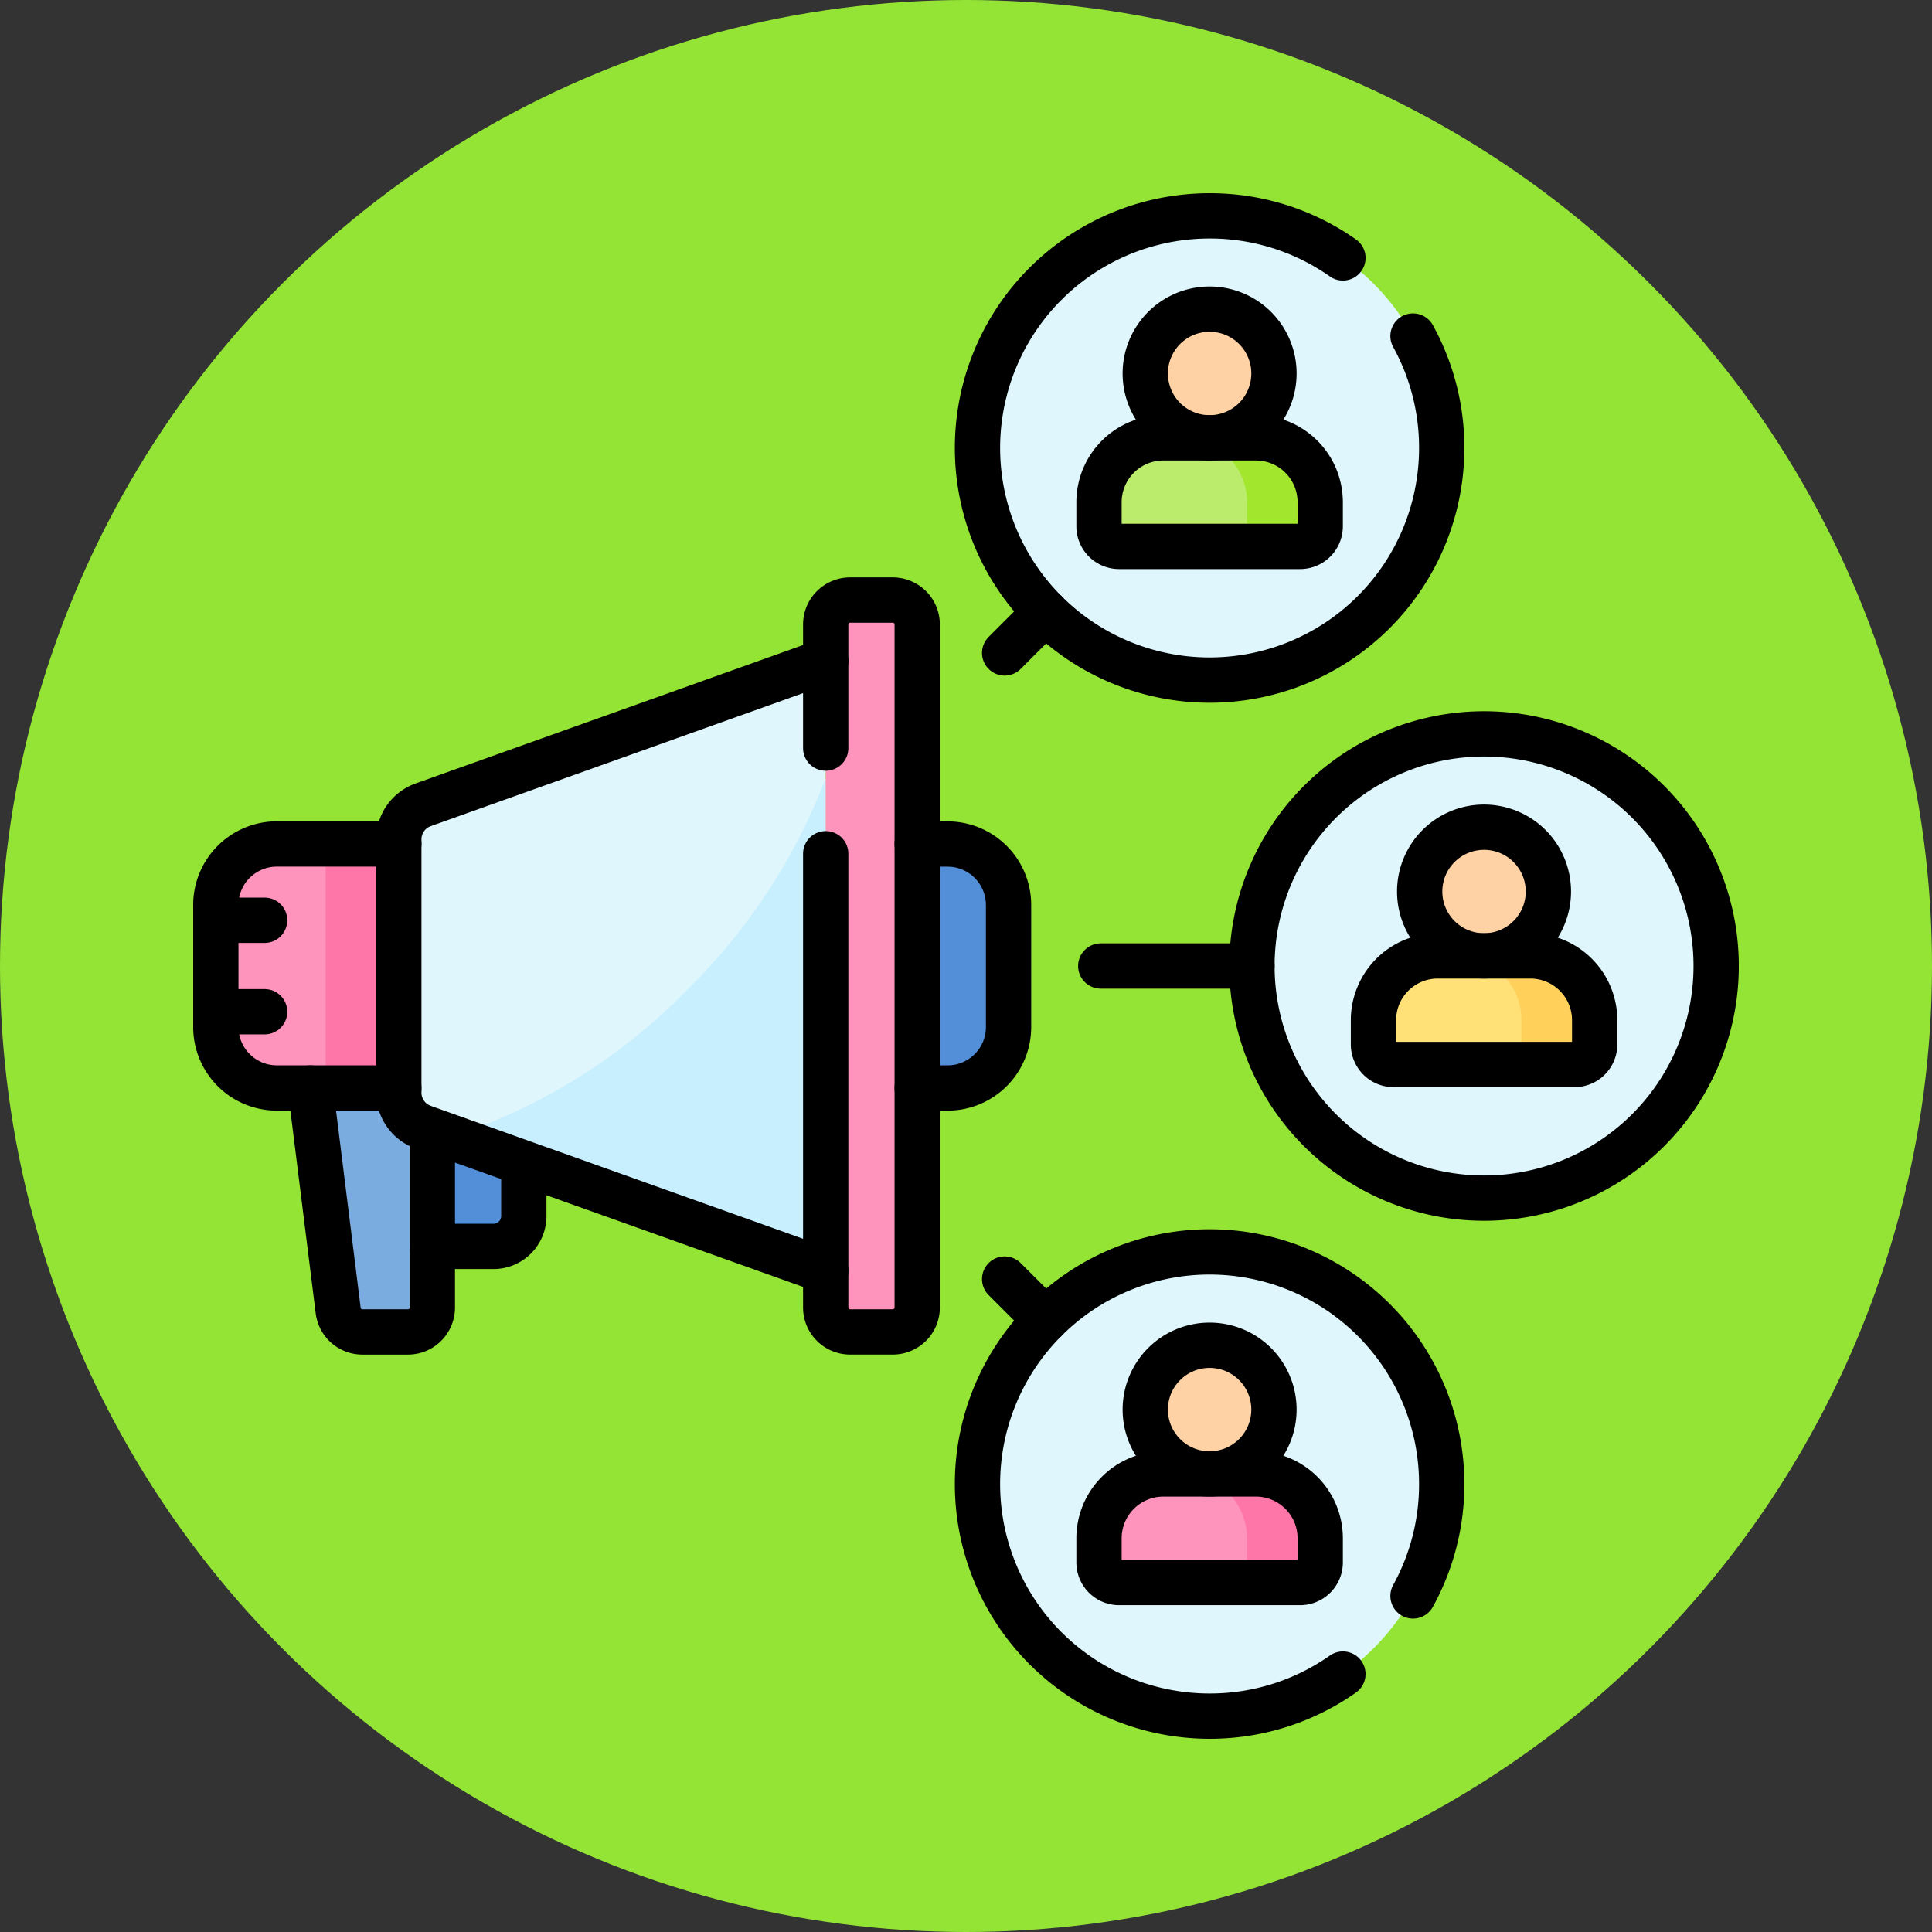 <svg xmlns="http://www.w3.org/2000/svg" xmlns:xlink="http://www.w3.org/1999/xlink" width="70" height="70" viewBox="0 0 70 70">
  <rect x="0" y="0" width="70" height="70" fill="#333333" stroke="none"/>
  <defs>
    <clipPath id="clip-path">
      <rect id="Rectángulo_373666" data-name="Rectángulo 373666" width="56" height="56" transform="translate(520 2280)" fill="#fff"/>
    </clipPath>
    <clipPath id="clip-path-2">
      <path id="path7857" d="M0-56H56V0H0Z"/>
    </clipPath>
  </defs>
  <g id="Grupo_1064840" data-name="Grupo 1064840" transform="translate(-1199 9427)">
    <circle id="Elipse_4782" data-name="Elipse 4782" cx="35" cy="35" r="35" transform="translate(1199 -9427)" fill="#94e435"/>
    <g id="Enmascarar_grupo_1059031" data-name="Enmascarar grupo 1059031" transform="translate(686 -11700)" clip-path="url(#clip-path)">
      <g id="g7851" transform="translate(520 2336)">
        <g id="g7853">
          <g id="g7855" clip-path="url(#clip-path-2)">
            <g id="g7861" transform="translate(10.875 -17.835)">
              <path id="path7863" d="M0,0H-2.21V-5.745H1.1V-1.1A1.1,1.1,0,0,1,0,0" fill="#528fd8"/>
            </g>
            <g id="g7865" transform="translate(7.781 -14.742)">
              <path id="path7867" d="M0,0H-1.65a.884.884,0,0,1-.877-.774L-3.536-8.839H.884V-.884A.884.884,0,0,1,0,0" fill="#7bacdf"/>
            </g>
            <g id="g7869" transform="translate(22.918 -16.951)">
              <path id="path7871" d="M0,0-14.588-5.21a1.326,1.326,0,0,1-.88-1.249v-9.18a1.326,1.326,0,0,1,.88-1.249L0-22.1Z" fill="#dff6fd"/>
            </g>
            <g id="g7873" transform="translate(17.889 -27.127)">
              <path id="path7875" d="M0,0A21.13,21.13,0,0,1-8.556,5.324L5.029,10.175V-7.683A21.532,21.532,0,0,1,0,0" fill="#c8effe"/>
            </g>
            <g id="g7877" transform="translate(7.45 -23.581)">
              <path id="path7879" d="M0,0H-4.42a2.21,2.21,0,0,1-2.21-2.21v-4.42a2.21,2.21,0,0,1,2.21-2.21H0Z" fill="#fe93bb"/>
            </g>
            <g id="g7881" transform="translate(26.232 -32.419)">
              <path id="path7883" d="M0,0H1.1a2.21,2.21,0,0,1,2.21,2.21v4.42A2.21,2.21,0,0,1,1.1,8.839H0Z" fill="#528fd8"/>
            </g>
            <path id="path7885" d="M4.8-23.58H7.45v-8.839H4.8Z" fill="#fe76a8"/>
            <g id="g7887" transform="translate(25.348 -14.742)">
              <path id="path7889" d="M0,0H-1.547a.884.884,0,0,1-.884-.884V-25.633a.884.884,0,0,1,.884-.884H0a.884.884,0,0,1,.884.884V-.884A.884.884,0,0,1,0,0" fill="#fe93bb"/>
            </g>
            <g id="g7891" transform="translate(45.236 -46.77)">
              <path id="path7893" d="M0,0A8.41,8.41,0,0,1-8.41,8.41,8.41,8.41,0,0,1-16.819,0,8.41,8.41,0,0,1-8.41-8.41,8.41,8.41,0,0,1,0,0" fill="#dff6fd"/>
            </g>
            <g id="g7895" transform="translate(39.158 -49.468)">
              <path id="path7897" d="M0,0A2.331,2.331,0,0,1-2.331,2.331,2.331,2.331,0,0,1-4.663,0,2.331,2.331,0,0,1-2.331-2.331,2.331,2.331,0,0,1,0,0" fill="#fed2a4"/>
            </g>
            <g id="g7899" transform="translate(40.105 -43.202)">
              <path id="path7901" d="M0,0H-6.557a.729.729,0,0,1-.729-.729V-1.6A2.332,2.332,0,0,1-4.954-3.934H-1.6A2.331,2.331,0,0,1,.729-1.6v.874A.729.729,0,0,1,0,0" fill="#bbec6c"/>
            </g>
            <g id="g7903" transform="translate(38.502 -47.136)">
              <path id="path7905" d="M0,0H-2.652A2.331,2.331,0,0,1-.32,2.331v.874a.729.729,0,0,1-.729.729H1.6a.729.729,0,0,0,.729-.729V2.331A2.331,2.331,0,0,0,0,0" fill="#a2e62e"/>
            </g>
            <g id="g7907" transform="translate(55.18 -28)">
              <path id="path7909" d="M0,0A8.41,8.41,0,0,1-8.41,8.41,8.41,8.41,0,0,1-16.819,0,8.41,8.41,0,0,1-8.41-8.41,8.41,8.41,0,0,1,0,0" fill="#dff6fd"/>
            </g>
            <g id="g7911" transform="translate(49.101 -30.698)">
              <path id="path7913" d="M0,0A2.331,2.331,0,0,1-2.331,2.331,2.331,2.331,0,0,1-4.663,0,2.331,2.331,0,0,1-2.331-2.331,2.331,2.331,0,0,1,0,0" fill="#fed2a4"/>
            </g>
            <g id="g7915" transform="translate(50.049 -24.432)">
              <path id="path7917" d="M0,0H-6.557a.729.729,0,0,1-.729-.729V-1.6A2.332,2.332,0,0,1-4.954-3.934H-1.6A2.331,2.331,0,0,1,.729-1.6v.874A.729.729,0,0,1,0,0" fill="#ffe177"/>
            </g>
            <g id="g7919" transform="translate(48.446 -28.366)">
              <path id="path7921" d="M0,0H-2.652A2.331,2.331,0,0,1-.32,2.331v.874a.729.729,0,0,1-.729.729H1.6a.729.729,0,0,0,.729-.729V2.331A2.331,2.331,0,0,0,0,0" fill="#ffd15b"/>
            </g>
            <g id="g7923" transform="translate(45.236 -9.23)">
              <path id="path7925" d="M0,0A8.41,8.41,0,0,1-8.41,8.41,8.41,8.41,0,0,1-16.819,0,8.41,8.41,0,0,1-8.41-8.41,8.41,8.41,0,0,1,0,0" fill="#dff6fd"/>
            </g>
            <g id="g7927" transform="translate(39.158 -11.928)">
              <path id="path7929" d="M0,0A2.331,2.331,0,0,1-2.331,2.331,2.331,2.331,0,0,1-4.663,0,2.331,2.331,0,0,1-2.331-2.331,2.331,2.331,0,0,1,0,0" fill="#fed2a4"/>
            </g>
            <g id="g7931" transform="translate(40.105 -5.662)">
              <path id="path7933" d="M0,0H-6.557a.729.729,0,0,1-.729-.729V-1.6A2.332,2.332,0,0,1-4.954-3.934H-1.6A2.331,2.331,0,0,1,.729-1.6v.874A.729.729,0,0,1,0,0" fill="#fe93bb"/>
            </g>
            <g id="g7935" transform="translate(38.502 -9.596)">
              <path id="path7937" d="M0,0H-2.652A2.331,2.331,0,0,1-.32,2.331v.874a.729.729,0,0,1-.729.729H1.6a.729.729,0,0,0,.729-.729V2.331A2.331,2.331,0,0,0,0,0" fill="#fe76a8"/>
            </g>
            <g id="g7939" transform="translate(11.979 -20.747)">
              <path id="path7941" d="M0,0V1.807a1.1,1.1,0,0,1-1.1,1.1h-2.21" fill="none" stroke="#000" stroke-linecap="round" stroke-linejoin="round" stroke-miterlimit="10" stroke-width="1.641"/>
            </g>
            <g id="g7943" transform="translate(8.665 -21.992)">
              <path id="path7945" d="M0,0V6.367a.884.884,0,0,1-.884.884H-2.535a.884.884,0,0,1-.877-.775L-4.419-1.588" fill="none" stroke="#000" stroke-linecap="round" stroke-linejoin="round" stroke-miterlimit="10" stroke-width="1.641"/>
            </g>
            <g id="g7947" transform="translate(26.232 -32.419)">
              <path id="path7949" d="M0,0H1.1a2.21,2.21,0,0,1,2.21,2.21v4.42A2.21,2.21,0,0,1,1.1,8.839H0" fill="none" stroke="#000" stroke-linecap="round" stroke-linejoin="round" stroke-miterlimit="10" stroke-width="1.641"/>
            </g>
            <g id="g7951" transform="translate(7.45 -23.581)">
              <path id="path7953" d="M0,0H-4.42a2.21,2.21,0,0,1-2.21-2.21v-4.42a2.21,2.21,0,0,1,2.21-2.21H0" fill="none" stroke="#000" stroke-linecap="round" stroke-linejoin="round" stroke-miterlimit="10" stroke-width="1.641"/>
            </g>
            <g id="g7955" transform="translate(2.588 -26.343)">
              <path id="path7957" d="M0,0H-1.768" fill="none" stroke="#000" stroke-linecap="round" stroke-linejoin="round" stroke-miterlimit="10" stroke-width="1.641"/>
            </g>
            <g id="g7959" transform="translate(0.82 -29.657)">
              <path id="path7961" d="M0,0H1.768" fill="none" stroke="#000" stroke-linecap="round" stroke-linejoin="round" stroke-miterlimit="10" stroke-width="1.641"/>
            </g>
            <g id="g7963" transform="translate(22.918 -16.951)">
              <path id="path7965" d="M0,0-14.588-5.21a1.326,1.326,0,0,1-.88-1.249v-9.18a1.326,1.326,0,0,1,.88-1.249L0-22.1" fill="none" stroke="#000" stroke-linecap="round" stroke-linejoin="round" stroke-miterlimit="10" stroke-width="1.641"/>
            </g>
            <g id="g7967" transform="translate(22.917 -32.067)">
              <path id="path7969" d="M0,0V16.441a.884.884,0,0,0,.884.884H2.431a.884.884,0,0,0,.884-.884V-8.308a.884.884,0,0,0-.884-.884H.884A.884.884,0,0,0,0-8.308v4.48" fill="none" stroke="#000" stroke-linecap="round" stroke-linejoin="round" stroke-miterlimit="10" stroke-width="1.641"/>
            </g>
            <g id="g7971" transform="translate(44.196 -50.824)">
              <path id="path7973" d="M0,0A8.373,8.373,0,0,1,1.04,4.055a8.411,8.411,0,0,1-8.41,8.41,8.41,8.41,0,0,1-8.41-8.41,8.409,8.409,0,0,1,8.41-8.41A8.367,8.367,0,0,1-2.54-2.831" fill="none" stroke="#000" stroke-linecap="round" stroke-linejoin="round" stroke-miterlimit="10" stroke-width="1.641"/>
            </g>
            <g id="g7975" transform="translate(39.158 -49.468)">
              <path id="path7977" d="M0,0A2.331,2.331,0,0,1-2.331,2.331,2.331,2.331,0,0,1-4.663,0,2.331,2.331,0,0,1-2.331-2.331,2.331,2.331,0,0,1,0,0Z" fill="none" stroke="#000" stroke-linecap="round" stroke-linejoin="round" stroke-miterlimit="10" stroke-width="1.641"/>
            </g>
            <g id="g7979" transform="translate(40.105 -43.202)">
              <path id="path7981" d="M0,0H-6.557a.729.729,0,0,1-.729-.729V-1.6A2.332,2.332,0,0,1-4.954-3.934H-1.6A2.331,2.331,0,0,1,.729-1.6v.874A.729.729,0,0,1,0,0Z" fill="none" stroke="#000" stroke-linecap="round" stroke-linejoin="round" stroke-miterlimit="10" stroke-width="1.641"/>
            </g>
            <g id="g7983" transform="translate(55.18 -28)">
              <path id="path7985" d="M0,0A8.41,8.41,0,0,1-8.41,8.41,8.41,8.41,0,0,1-16.819,0,8.41,8.41,0,0,1-8.41-8.41,8.41,8.41,0,0,1,0,0Z" fill="none" stroke="#000" stroke-linecap="round" stroke-linejoin="round" stroke-miterlimit="10" stroke-width="1.641"/>
            </g>
            <g id="g7987" transform="translate(49.101 -30.698)">
              <path id="path7989" d="M0,0A2.331,2.331,0,0,1-2.331,2.331,2.331,2.331,0,0,1-4.663,0,2.331,2.331,0,0,1-2.331-2.331,2.331,2.331,0,0,1,0,0Z" fill="none" stroke="#000" stroke-linecap="round" stroke-linejoin="round" stroke-miterlimit="10" stroke-width="1.641"/>
            </g>
            <g id="g7991" transform="translate(50.049 -24.432)">
              <path id="path7993" d="M0,0H-6.557a.729.729,0,0,1-.729-.729V-1.6A2.332,2.332,0,0,1-4.954-3.934H-1.6A2.331,2.331,0,0,1,.729-1.6v.874A.729.729,0,0,1,0,0Z" fill="none" stroke="#000" stroke-linecap="round" stroke-linejoin="round" stroke-miterlimit="10" stroke-width="1.641"/>
            </g>
            <g id="g7995" transform="translate(44.196 -5.176)">
              <path id="path7997" d="M0,0A8.373,8.373,0,0,0,1.04-4.055a8.411,8.411,0,0,0-8.41-8.41,8.41,8.41,0,0,0-8.41,8.41,8.409,8.409,0,0,0,8.41,8.41A8.367,8.367,0,0,0-2.54,2.831" fill="none" stroke="#000" stroke-linecap="round" stroke-linejoin="round" stroke-miterlimit="10" stroke-width="1.641"/>
            </g>
            <g id="g7999" transform="translate(39.158 -11.928)">
              <path id="path8001" d="M0,0A2.331,2.331,0,0,1-2.331,2.331,2.331,2.331,0,0,1-4.663,0,2.331,2.331,0,0,1-2.331-2.331,2.331,2.331,0,0,1,0,0Z" fill="none" stroke="#000" stroke-linecap="round" stroke-linejoin="round" stroke-miterlimit="10" stroke-width="1.641"/>
            </g>
            <g id="g8003" transform="translate(40.105 -5.662)">
              <path id="path8005" d="M0,0H-6.557a.729.729,0,0,1-.729-.729V-1.6A2.332,2.332,0,0,1-4.954-3.934H-1.6A2.331,2.331,0,0,1,.729-1.6v.874A.729.729,0,0,1,0,0Z" fill="none" stroke="#000" stroke-linecap="round" stroke-linejoin="round" stroke-miterlimit="10" stroke-width="1.641"/>
            </g>
            <g id="g8007" transform="translate(30.88 -40.823)">
              <path id="path8009" d="M0,0-1.48,1.48" fill="none" stroke="#000" stroke-linecap="round" stroke-linejoin="round" stroke-miterlimit="10" stroke-width="1.641"/>
            </g>
            <g id="g8011" transform="translate(30.88 -15.177)">
              <path id="path8013" d="M0,0-1.48-1.48" fill="none" stroke="#000" stroke-linecap="round" stroke-linejoin="round" stroke-miterlimit="10" stroke-width="1.641"/>
            </g>
            <g id="g8015" transform="translate(38.36 -28)">
              <path id="path8017" d="M0,0H-5.478" fill="none" stroke="#000" stroke-linecap="round" stroke-linejoin="round" stroke-miterlimit="10" stroke-width="1.641"/>
            </g>
          </g>
        </g>
      </g>
    </g>
  </g>
</svg>
